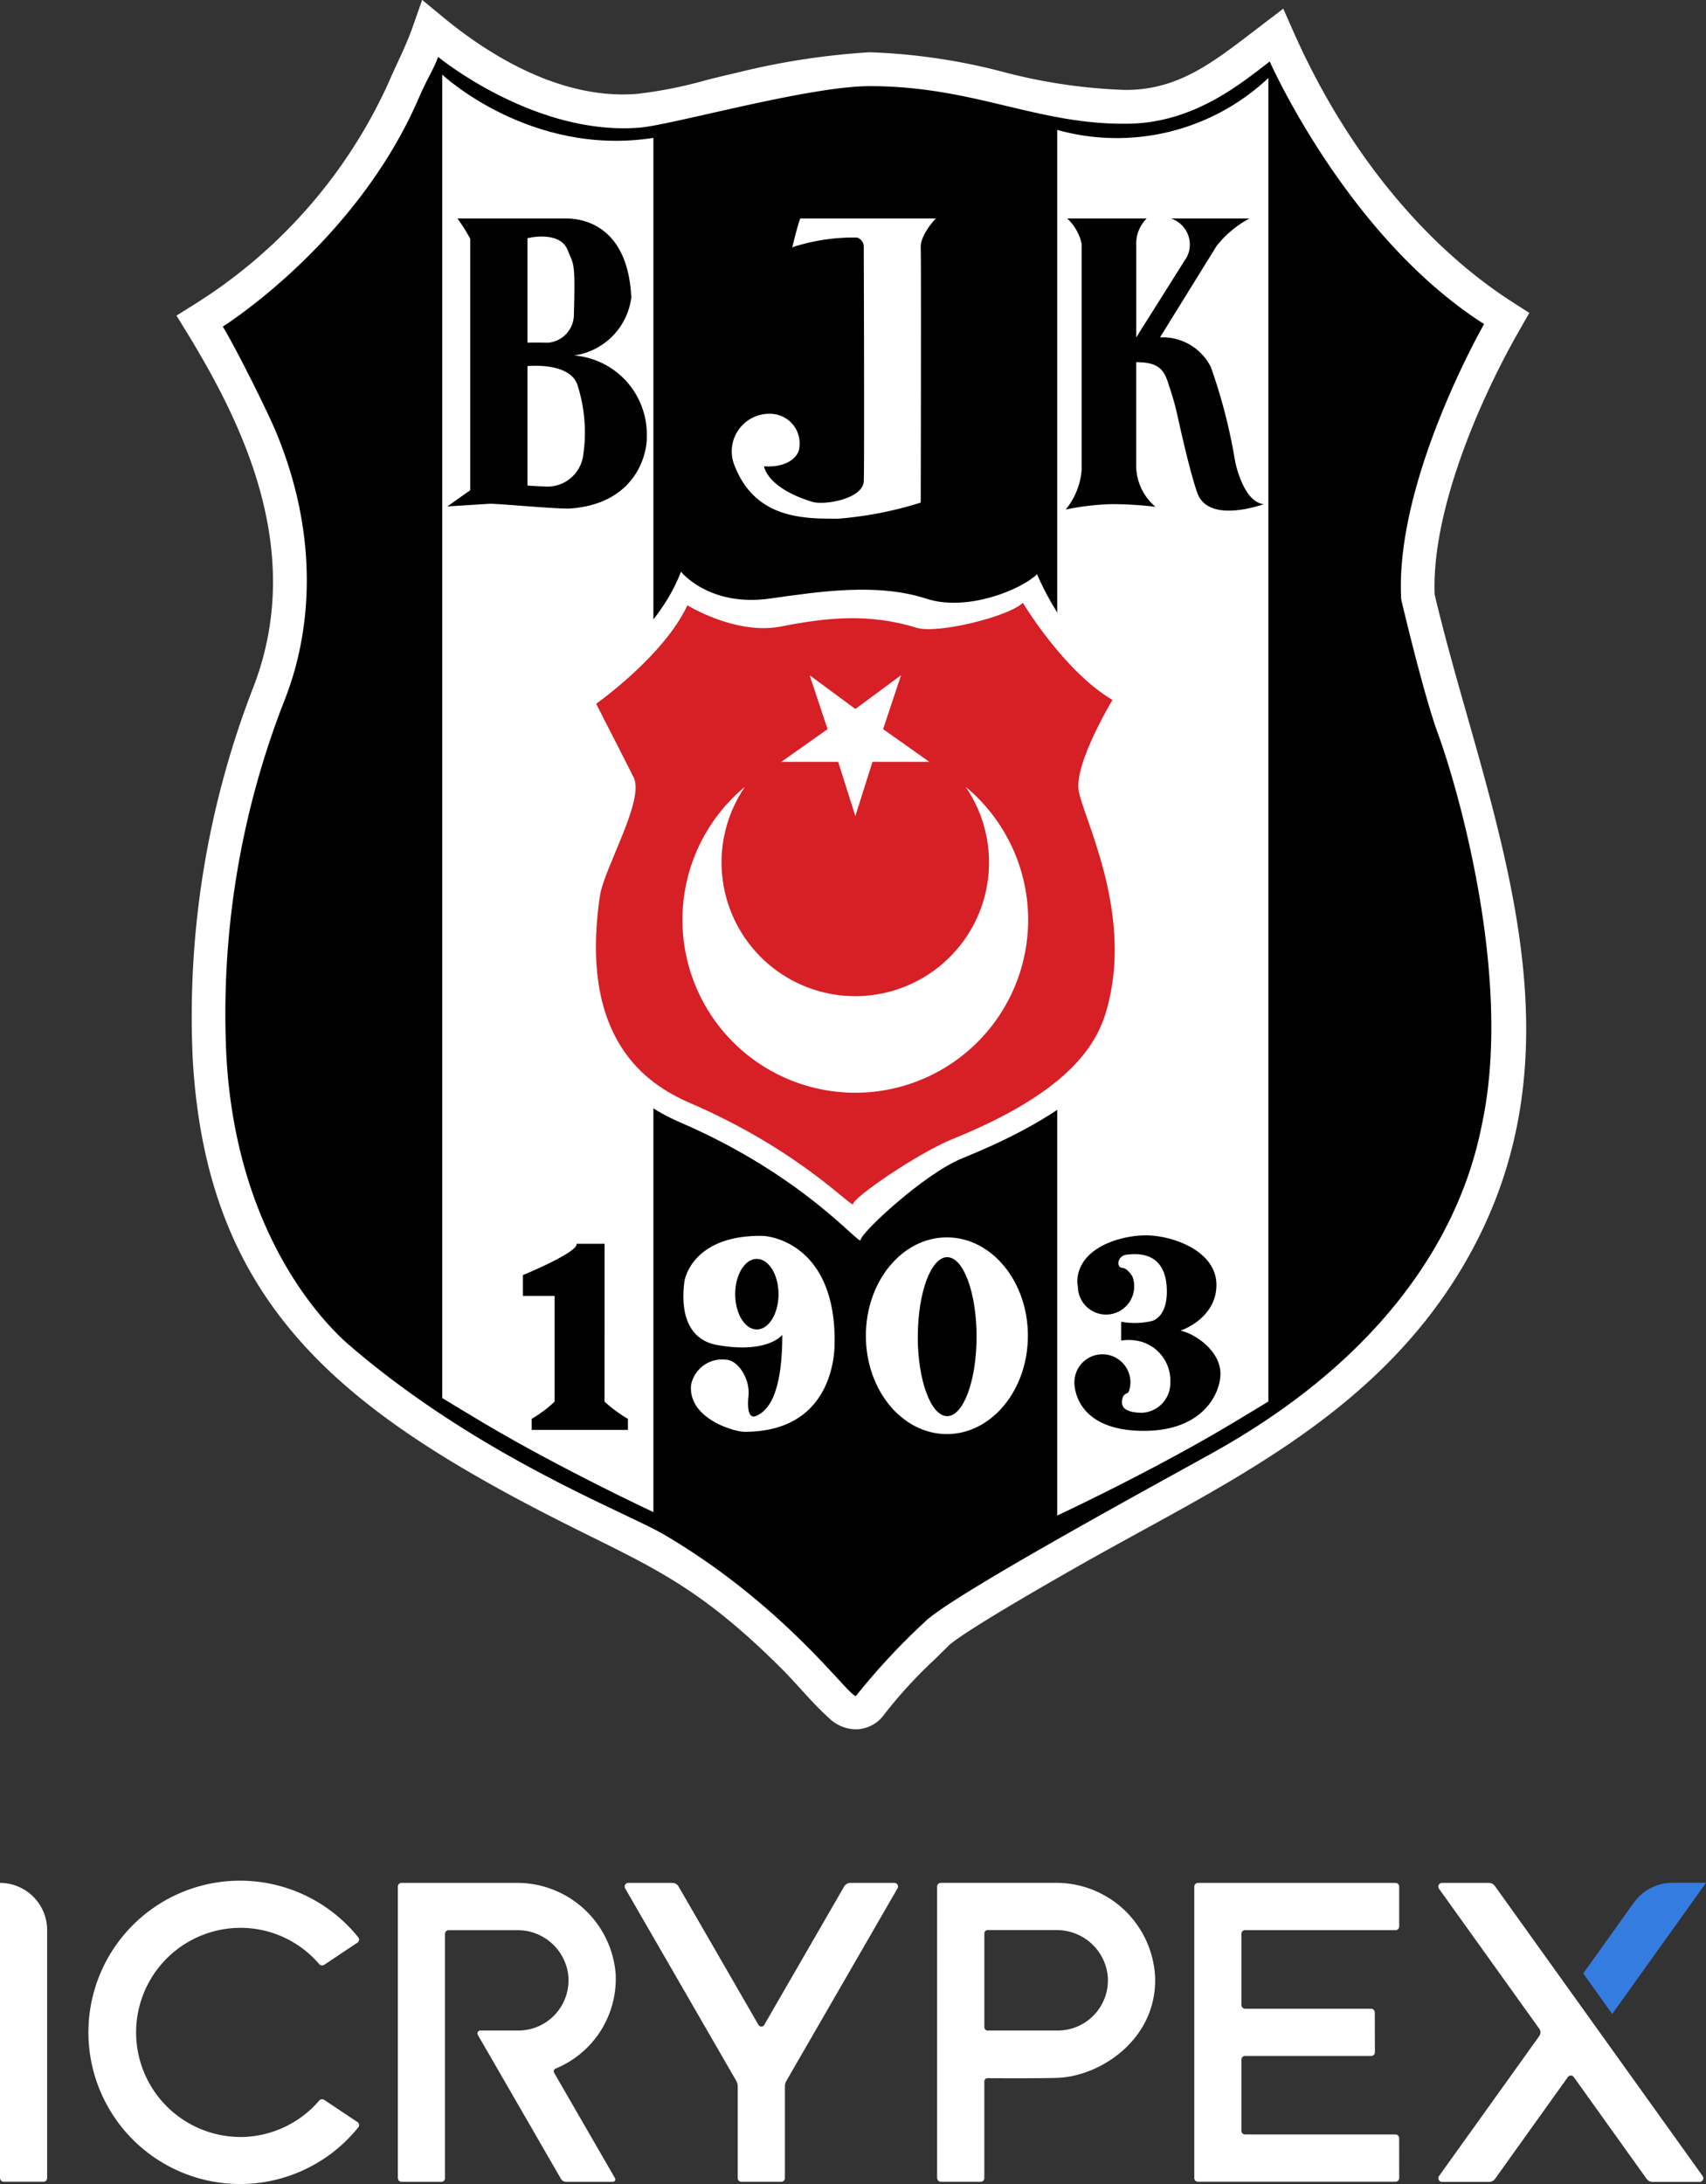 <svg xmlns="http://www.w3.org/2000/svg" width="120.024" height="153.631" viewBox="0 0 120.024 153.631">
    <rect x="0" y="0" width="120.024" height="153.631" fill="#333333" stroke="none"/>
    <defs>
        <style>
            .cls-1,.cls-4{fill:#fff}.cls-3,.cls-4{fill-rule:evenodd}
        </style>
    </defs>
    <g id="BJK_Logo" transform="translate(-141.72 -209.588)">
        <g id="Group_50" transform="translate(154.82 210.43)">
            <path id="Path_289" d="M203.026 329.663c-1.167-1.052-2.18-2.327-3.294-3.438-6.973-6.957-10.424-7.684-18.376-11.9-12.976-6.877-21.715-13.791-22.659-30.056a62.354 62.354 0 0 1 4.2-25.7c3.553-9.306 0-18.233-4.832-26.12 0 0 1.4-.878 2.31-1.557a37.41 37.41 0 0 0 11.938-14.618c.617-1.436 1.279-2.68 1.8-4.162 3.969 3.269 9.116 6.083 14.528 5.669a54.75 54.75 0 0 0 7.212-1.507 50.645 50.645 0 0 1 9.1-1.419c6.323 0 12.069 2.766 18.267 2.641 4.287-.087 7.115-2.534 10.278-4.938 3.4 7.7 8.845 15.128 16.023 19.7-3.092 5.386-6.487 13.506-6.182 19.554 3.664 15.534 11.289 31.273 2.01 46.635-6.139 10.163-16.334 14.624-26.126 20.176-4.615 2.617-8.851 5.135-9.674 5.955a44.185 44.185 0 0 0-4.731 5.08 1.155 1.155 0 0 1-1.792.005z" class="cls-1" transform="translate(-156.864 -210.641)"/>
            <path id="Path_290" fill="#fff" stroke="#fff" stroke-miterlimit="10" d="M244.03 251.484c-.257-5.759 2.962-13.58 6.072-18.995l.416-.725-.7-.449c-6.425-4.1-12-10.957-15.694-19.321l-.448-1.013-1.633 1.245c-2.874 2.206-5.356 4.111-9.015 4.185h-.392a39.116 39.116 0 0 1-8.632-1.29 41.852 41.852 0 0 0-9.226-1.355 50.988 50.988 0 0 0-9.285 1.439c-.7.154-1.425.336-2.156.521a30.457 30.457 0 0 1-4.935.968c-5.511.424-10.657-2.8-13.906-5.472l-.968-.8-.414 1.183c-.326.932-.712 1.767-1.12 2.651-.219.474-.44.953-.656 1.455a36.327 36.327 0 0 1-11.658 14.262c-.867.65-2.236 1.508-2.249 1.517l-.735.46.453.738c4.142 6.758 8.426 15.748 4.76 25.351a63.493 63.493 0 0 0-4.255 26.061c.928 15.984 9.182 23.389 23.124 30.779 1.753.929 3.311 1.7 4.686 2.382 4.9 2.429 8.139 4.033 13.482 9.364.45.449.882.925 1.316 1.4.635.7 1.292 1.421 2.009 2.066a2.25 2.25 0 0 0 1.521.643 1.976 1.976 0 0 0 1.561-.779 32.721 32.721 0 0 1 3.671-4.017c.326-.319.652-.638.969-.956.3-.3 1.833-1.473 9.486-5.814 1.388-.787 2.784-1.552 4.175-2.315 8.3-4.547 16.88-9.248 22.268-18.169 7.726-12.791 4.02-25.872.437-38.522-.811-2.845-1.646-5.794-2.329-8.678zm.392 46.306c-5.144 8.517-13.143 12.9-21.611 17.54-1.4.766-2.8 1.535-4.2 2.326-5.764 3.269-9.081 5.32-9.86 6.1-.315.315-.636.629-.958.946a33.873 33.873 0 0 0-3.853 4.227.458.458 0 0 1-.5-.124c-.653-.589-1.252-1.248-1.886-1.945-.453-.5-.905-.994-1.375-1.463-5.545-5.533-8.884-7.187-13.94-9.693-1.365-.676-2.911-1.443-4.644-2.361-13.712-7.268-21.31-14.094-22.2-29.333a61.745 61.745 0 0 1 4.143-25.337c3.837-10.05-.546-19.615-4.458-26.155.489-.319 1.135-.753 1.643-1.133a38.1 38.1 0 0 0 12.217-14.973c.21-.487.425-.953.637-1.413.249-.539.5-1.091.745-1.668 3.5 2.69 8.653 5.539 14.207 5.115a31.664 31.664 0 0 0 5.23-1.016c.714-.18 1.418-.358 2.1-.509a50.777 50.777 0 0 1 8.91-1.4 40.452 40.452 0 0 1 8.841 1.313 41.064 41.064 0 0 0 9.017 1.332h.427c4.174-.085 6.976-2.192 9.919-4.45 3.692 7.923 9.042 14.478 15.2 18.624-3.115 5.618-6.189 13.424-5.892 19.314l.023.157c.695 2.947 1.543 5.943 2.364 8.841 3.647 12.848 7.087 24.997-.246 37.137z" transform="translate(-156.693 -210.43)"/>
        </g>
        <path id="Path_291" d="M204.2 329.318c-.3.409-4.7-6.136-13.493-11.313-2.7-1.591-13.056-5.484-22.195-13.361-1.448-1.248-7.877-7.441-8.616-20.192a60.461 60.461 0 0 1 4.134-25.283c.722-1.891 3.307-9.009-.566-18.539-.689-1.7-3-6.268-3.829-7.617 0 0 9.4-5.875 13.8-16.1.6-1.4 1.044-2 1.348-2.872 0 0 6.736 5.548 14.134 4.982 2.3-.176 11.891-2.923 16.233-2.923 7.436 0 11.846 2.771 18.286 2.64 4.608-.094 7.885-2.877 9.856-4.374 0 0 5.438 12.323 15.082 18.47 0 0-6.306 10.983-5.833 19.365 0 0 1.576 6.727 2.6 9.485s5.281 16.45 3.153 27.09c-.594 2.969-2.758 14.321-18.786 23.332-2.817 1.585-18.576 10.117-20.469 12.009a46.923 46.923 0 0 0-4.839 5.201z" class="cls-3" transform="translate(-2.241 -.452)"/>
        <path id="Path_292" d="M177.285 308.565v-93.093s6.183 5.8 14.854 4.447v96.667s-6.487-3.024-12-6.3c-1.473-.88-2.854-1.721-2.854-1.721z" class="cls-4" transform="translate(-4.45 -.631)"/>
        <path id="Path_293" d="M241.593 308.838v-93.1a15.559 15.559 0 0 1-14.855 3.652v97.47s6.487-3.024 12-6.3c1.473-.881 2.855-1.722 2.855-1.722z" class="cls-4" transform="translate(-10.637 -.664)"/>
        <path id="Path_294" d="M207.966 302.445c0 .486-3.915-4.48-12.639-8.249-3.367-1.453-8.785-5.049-7.132-16.2.318-2.15 2.937-6.394 2.062-8.144s-2.5-4.7-2.989-5.671c0 0 6.169-3.677 8.059-8.746 0 0 1.975 2.492 6.255 1.89 3.528-.5 7.561-1.116 11.016.01 2.879.939 6.714-.659 7.783-1.728 0 0 2.391 6.045 7.542 8.66 0 0-2.847 4.315-2.492 6.96.344 2.56 3.554 7.83 1.8 15-.569 2.332-1.817 6.307-12.1 10.464-2.702 1.094-7.165 5.269-7.165 5.754z" class="cls-4" transform="translate(-5.699 -5.631)"/>
        <path id="Path_295" d="M177.69 247.292l1.615-1.144V228.47a11.251 11.251 0 0 0-.9-1.434h7.675c1.192 0 4.318.534 4.555 5.555a4.719 4.719 0 0 1-4.027 4.08 5.569 5.569 0 0 1 5.116 5.733c.025 1.375-.9 4.7-5.36 5.029-.85.063-4.88-.331-5.685-.331zm5.639-11.522v-7.348s2.278-.576 2.835.849c.409 1.05.542.695.432 4.5a1.984 1.984 0 0 1-1.846 2.005c-.379-.016-1.421-.006-1.421-.006zm0 10.048v-8.4s3.122-.329 3.56 1.462a10.9 10.9 0 0 1 .366 4.787 2.544 2.544 0 0 1-2.443 2.229c-1.063-.03-1.483-.078-1.483-.078z" class="cls-3" transform="translate(-4.501 -2.078)"/>
        <path id="Path_296" d="M204.825 229.074s.36-1.528.565-2.038h9.533s-1.1 1.138-1.059 2.052c.036.95 0 17.932 0 17.932a26.11 26.11 0 0 1-5.8 1.133c-2.346 0-5.9.071-7.347-3.867a2.642 2.642 0 0 1 2.632-3.509 2.077 2.077 0 0 1 1.974 2.375c-.046.644-.841 1.425-2.486 1.316 0 0 .183 1.517 3.4 2.5.842.257 3.545-.2 3.619-1.438.053-.914 0-16.533 0-16.533a.672.672 0 0 0-.475-.622 13.969 13.969 0 0 0-4.185.569c-.128.029-.371.13-.371.13z" class="cls-4" transform="translate(-7.367 -2.078)"/>
        <path id="Path_297" fill="#d71f26" fill-rule="evenodd" d="M207.743 300.216c0 .438-3.6-3.691-11.492-7.1-3.044-1.315-7.821-4.481-6.327-14.568.288-1.944 3.164-6.747 2.373-8.329s-2.2-4.306-2.636-5.185c0 0 4.745-3.339 6.415-6.923 0 0 3.409 2.109 6.571 1.493s6.151-.966 9.559.088c1.466.454 6.5-.791 7.47-1.758 0 0 2.88 4.814 6.307 6.835 0 0-2.723 4.5-2.373 6.415s3.69 8.332 2.11 14.816c-.514 2.108-1.669 5.887-10.966 9.647-2.454.989-7.011 4.129-7.011 4.569z" transform="translate(-5.996 -5.944)"/>
        <path id="Path_298" d="M189.512 320.575a9.447 9.447 0 0 0 1.647 1.213v.78h-6.772v-.78a8.867 8.867 0 0 0 1.613-1.213v-7.438h-2.229v-1.464s3.866-1.582 3.779-2.2h1.968z" class="cls-3" transform="translate(-5.261 -12.392)"/>
        <path id="Path_299" d="M231.468 320.561c0 .773 1.38.7 1.361.717a2.094 2.094 0 0 0 2.039-2.154 2.852 2.852 0 0 0-2.059-2.853 3.392 3.392 0 0 0-1.4-.075v-1.323a5.293 5.293 0 0 0 2.1-.038s1.122-.164 1.114-2.1c-.011-2.853-2.116-2.658-2.814-2.582s-.737.905-.34.925.724.6.724.6a1.9 1.9 0 0 1 .133.752 1.981 1.981 0 0 1-3.961 0l-.043-.326c0-2.394 2.959-3.308 4.829-3.308s4.961 1.088 4.961 3.481-2.526 3.22-2.526 3.22c1.2.281 2.808 1.528 2.808 3.021 0 1.455-1.283 4.03-5.374 4.03-5.047 0-4.9-3.416-4.9-3.416a1.97 1.97 0 0 1 3.94 0 1.9 1.9 0 0 1-.12.663.3.3 0 0 1-.124.108c-.136.061-.348.158-.348.658z" class="cls-3" transform="translate(-10.811 -12.308)"/>
        <path id="Path_300" d="M233.118 227.036a2.487 2.487 0 0 0-.737 1.683v6.681l3.572-5.673a1.934 1.934 0 0 0-1.123-2.691h5.517a7.249 7.249 0 0 0-2.326 1.954l-3.967 6.409a3.793 3.793 0 0 1 3.58 2.094 38.387 38.387 0 0 1 1.7 6.6s.543 2.881 2.017 3.037c0 0-3.907 1.446-4.681-.815-.5-1.446-1.038-3.856-1.367-5.311a17.683 17.683 0 0 0-.6-2.155c-.325-1.087-.619-1.706-2.325-1.706v7.173a3.812 3.812 0 0 0 1.357 3 27.043 27.043 0 0 0-3.021-.188 18.1 18.1 0 0 0-3.294.381 5.034 5.034 0 0 0 1.124-2.8v-15.873a3.388 3.388 0 0 0-1.018-1.8z" class="cls-3" transform="translate(-10.723 -2.078)"/>
        <path id="Path_301" d="M206.541 263.757l3.217 2.375 3.217-2.375-1.265 3.794 3.254 2.3h-4l-1.207 3.813-1.207-3.813h-4l3.254-2.3z" class="cls-1" transform="translate(-7.861 -6.672)"/>
        <path id="Path_302" d="M196.6 282.088a12.135 12.135 0 0 1 4.4-9.362 9.409 9.409 0 1 0 15.52 0 12.16 12.16 0 1 1-19.919 9.361z" class="cls-1" transform="translate(-6.867 -7.794)"/>
        <path id="Path_303" d="M211.349 315.876c0-3.821 2.553-6.919 5.7-6.919s5.7 3.1 5.7 6.919-2.553 6.919-5.7 6.919-5.7-3.095-5.7-6.919zm3.655.065c0-3.088.926-5.591 2.068-5.591s2.066 2.5 2.066 5.591-.925 5.592-2.066 5.592S215 319.03 215 315.941z" class="cls-4" transform="translate(-8.712 -12.328)"/>
        <path id="Path_304" d="M200.992 322.618c-.786 0-3.994-.954-3.777-3.292a2.221 2.221 0 0 1 2.477-1.776c.793.023 1.69 1.3 1.56 2.555-.06.576-.087 1.689.563 1.388s1.819-1.185 1.819-5.694c0 0-1.022 1.357-4.6.711-.7-.127-2.728-.689-2.3-4.374.087-.742 1-3.346 5.466-3.3.914.01 5.242.866 5.112 7.633-.012 1.08-.389 6.149-6.32 6.149zm-.672-9.682c0-1.369.682-2.479 1.522-2.479s1.525 1.11 1.525 2.479-.683 2.482-1.525 2.482-1.522-1.113-1.522-2.483z" class="cls-4" transform="translate(-6.876 -12.312)"/>
        <g id="Icrypex_Logo_v2_Dark" transform="translate(141.72 341.879)">
            <g id="Type">
                <path id="x_02" fill="#357ce1" d="M275.312 360.853a3.332 3.332 0 0 0-2.716 1.4l-3.562 4.974 2.042 2.85 6.6-9.225z" transform="translate(-157.649 -360.7)"/>
                <path id="x_01" d="M275.975 381.474l-14.616-20.4a.516.516 0 0 0-.419-.215h-3.3a.262.262 0 0 0-.257.265.267.267 0 0 0 .049.149l7.055 9.848a.438.438 0 0 1 0 .51l-7.055 9.849a.261.261 0 0 0 .06.364.256.256 0 0 0 .148.049h3.314a.516.516 0 0 0 .419-.215l5.124-7.162a.256.256 0 0 1 .416 0l5.124 7.162a.518.518 0 0 0 .42.215h3.312a.261.261 0 0 0 .257-.267.258.258 0 0 0-.051-.152z" class="cls-1" transform="translate(-156.191 -360.7)"/>
                <path id="e" d="M252.172 378.823a.263.263 0 0 0-.256-.268h-10.595a.251.251 0 0 1-.246-.255v-5.01a.256.256 0 0 1 .256-.256h8.879a.256.256 0 0 0 .256-.256l-.008-2.807a.256.256 0 0 0-.256-.256h-8.871a.272.272 0 0 1-.256-.268v-5.007a.256.256 0 0 1 .256-.256h10.589a.256.256 0 0 0 .255-.256v-2.8a.262.262 0 0 0-.255-.268h-13.906a.263.263 0 0 0-.255.266v20.5a.256.256 0 0 0 .255.255h13.906a.257.257 0 0 0 .256-.255z" class="cls-1" transform="translate(-153.736 -360.701)"/>
                <path id="p" d="M225.4 360.856h-8.065a.264.264 0 0 0-.256.266v20.5l.009.008a.255.255 0 0 0 .256.255h2.8a.255.255 0 0 0 .256-.255v-6.8a.232.232 0 0 1 .232-.233c1.705.009 4.038.01 4.929-.024 3.058-.116 7.015-2.762 6.852-7.116a6.965 6.965 0 0 0-7.013-6.601zm.163 10.389h-4.928a.232.232 0 0 1-.232-.232v-6.6a.233.233 0 0 1 .233-.233h4.828a3.6 3.6 0 0 1 3.609 3.136 3.532 3.532 0 0 1-3.507 3.929z" class="cls-1" transform="translate(-151.149 -360.701)"/>
                <path id="y" d="M207.392 361.117l-5.622 9.737a.232.232 0 0 1-.4 0l-5.622-9.737a.514.514 0 0 0-.446-.258h-3.092a.258.258 0 0 0-.223.387l7.818 13.542a.77.77 0 0 1 .1.387v6.451a.258.258 0 0 0 .257.258h2.807a.258.258 0 0 0 .258-.258v-6.446a.772.772 0 0 1 .1-.387l7.821-13.548a.258.258 0 0 0-.223-.387h-3.085a.515.515 0 0 0-.448.259z" class="cls-1" transform="translate(-148.005 -360.701)"/>
                <path id="r" d="M185.669 367.132a3.531 3.531 0 0 1-3.485 4.113h-2.668a.206.206 0 0 0-.178.31l1.762 3.045 4.083 7.073a.426.426 0 0 0 .37.213h3.287a.17.17 0 0 0 .148-.255l-4.283-7.417a.205.205 0 0 1 .1-.29 6.827 6.827 0 0 0 4.229-6.682 6.954 6.954 0 0 0-6.988-6.383h-8.08a.263.263 0 0 0-.256.266v20.5l.009.008a.255.255 0 0 0 .255.255h2.8a.255.255 0 0 0 .255-.255v-17.19a.256.256 0 0 1 .256-.256h4.815a3.587 3.587 0 0 1 3.569 2.945z" class="cls-1" transform="translate(-145.721 -360.701)"/>
                <path id="c" d="M159.5 378.71a7.356 7.356 0 0 1-.123-14.71 7.277 7.277 0 0 1 5.7 2.561.27.27 0 0 0 .342.039l2.339-1.56a.256.256 0 0 0 .073-.355l-.013-.017a10.669 10.669 0 1 0 0 13.364.256.256 0 0 0-.042-.36l-.018-.012-2.339-1.561a.27.27 0 0 0-.342.04 7.337 7.337 0 0 1-5.584 2.574" class="cls-1" transform="translate(-142.611 -360.678)"/>
                <path id="i" d="M141.72 381.626V360.86a3.322 3.322 0 0 1 3.316 3.321v17.446a.255.255 0 0 1-.255.255h-2.8a.255.255 0 0 1-.256-.255" class="cls-1" transform="translate(-141.72 -360.701)"/>
            </g>
        </g>
    </g>
</svg>
